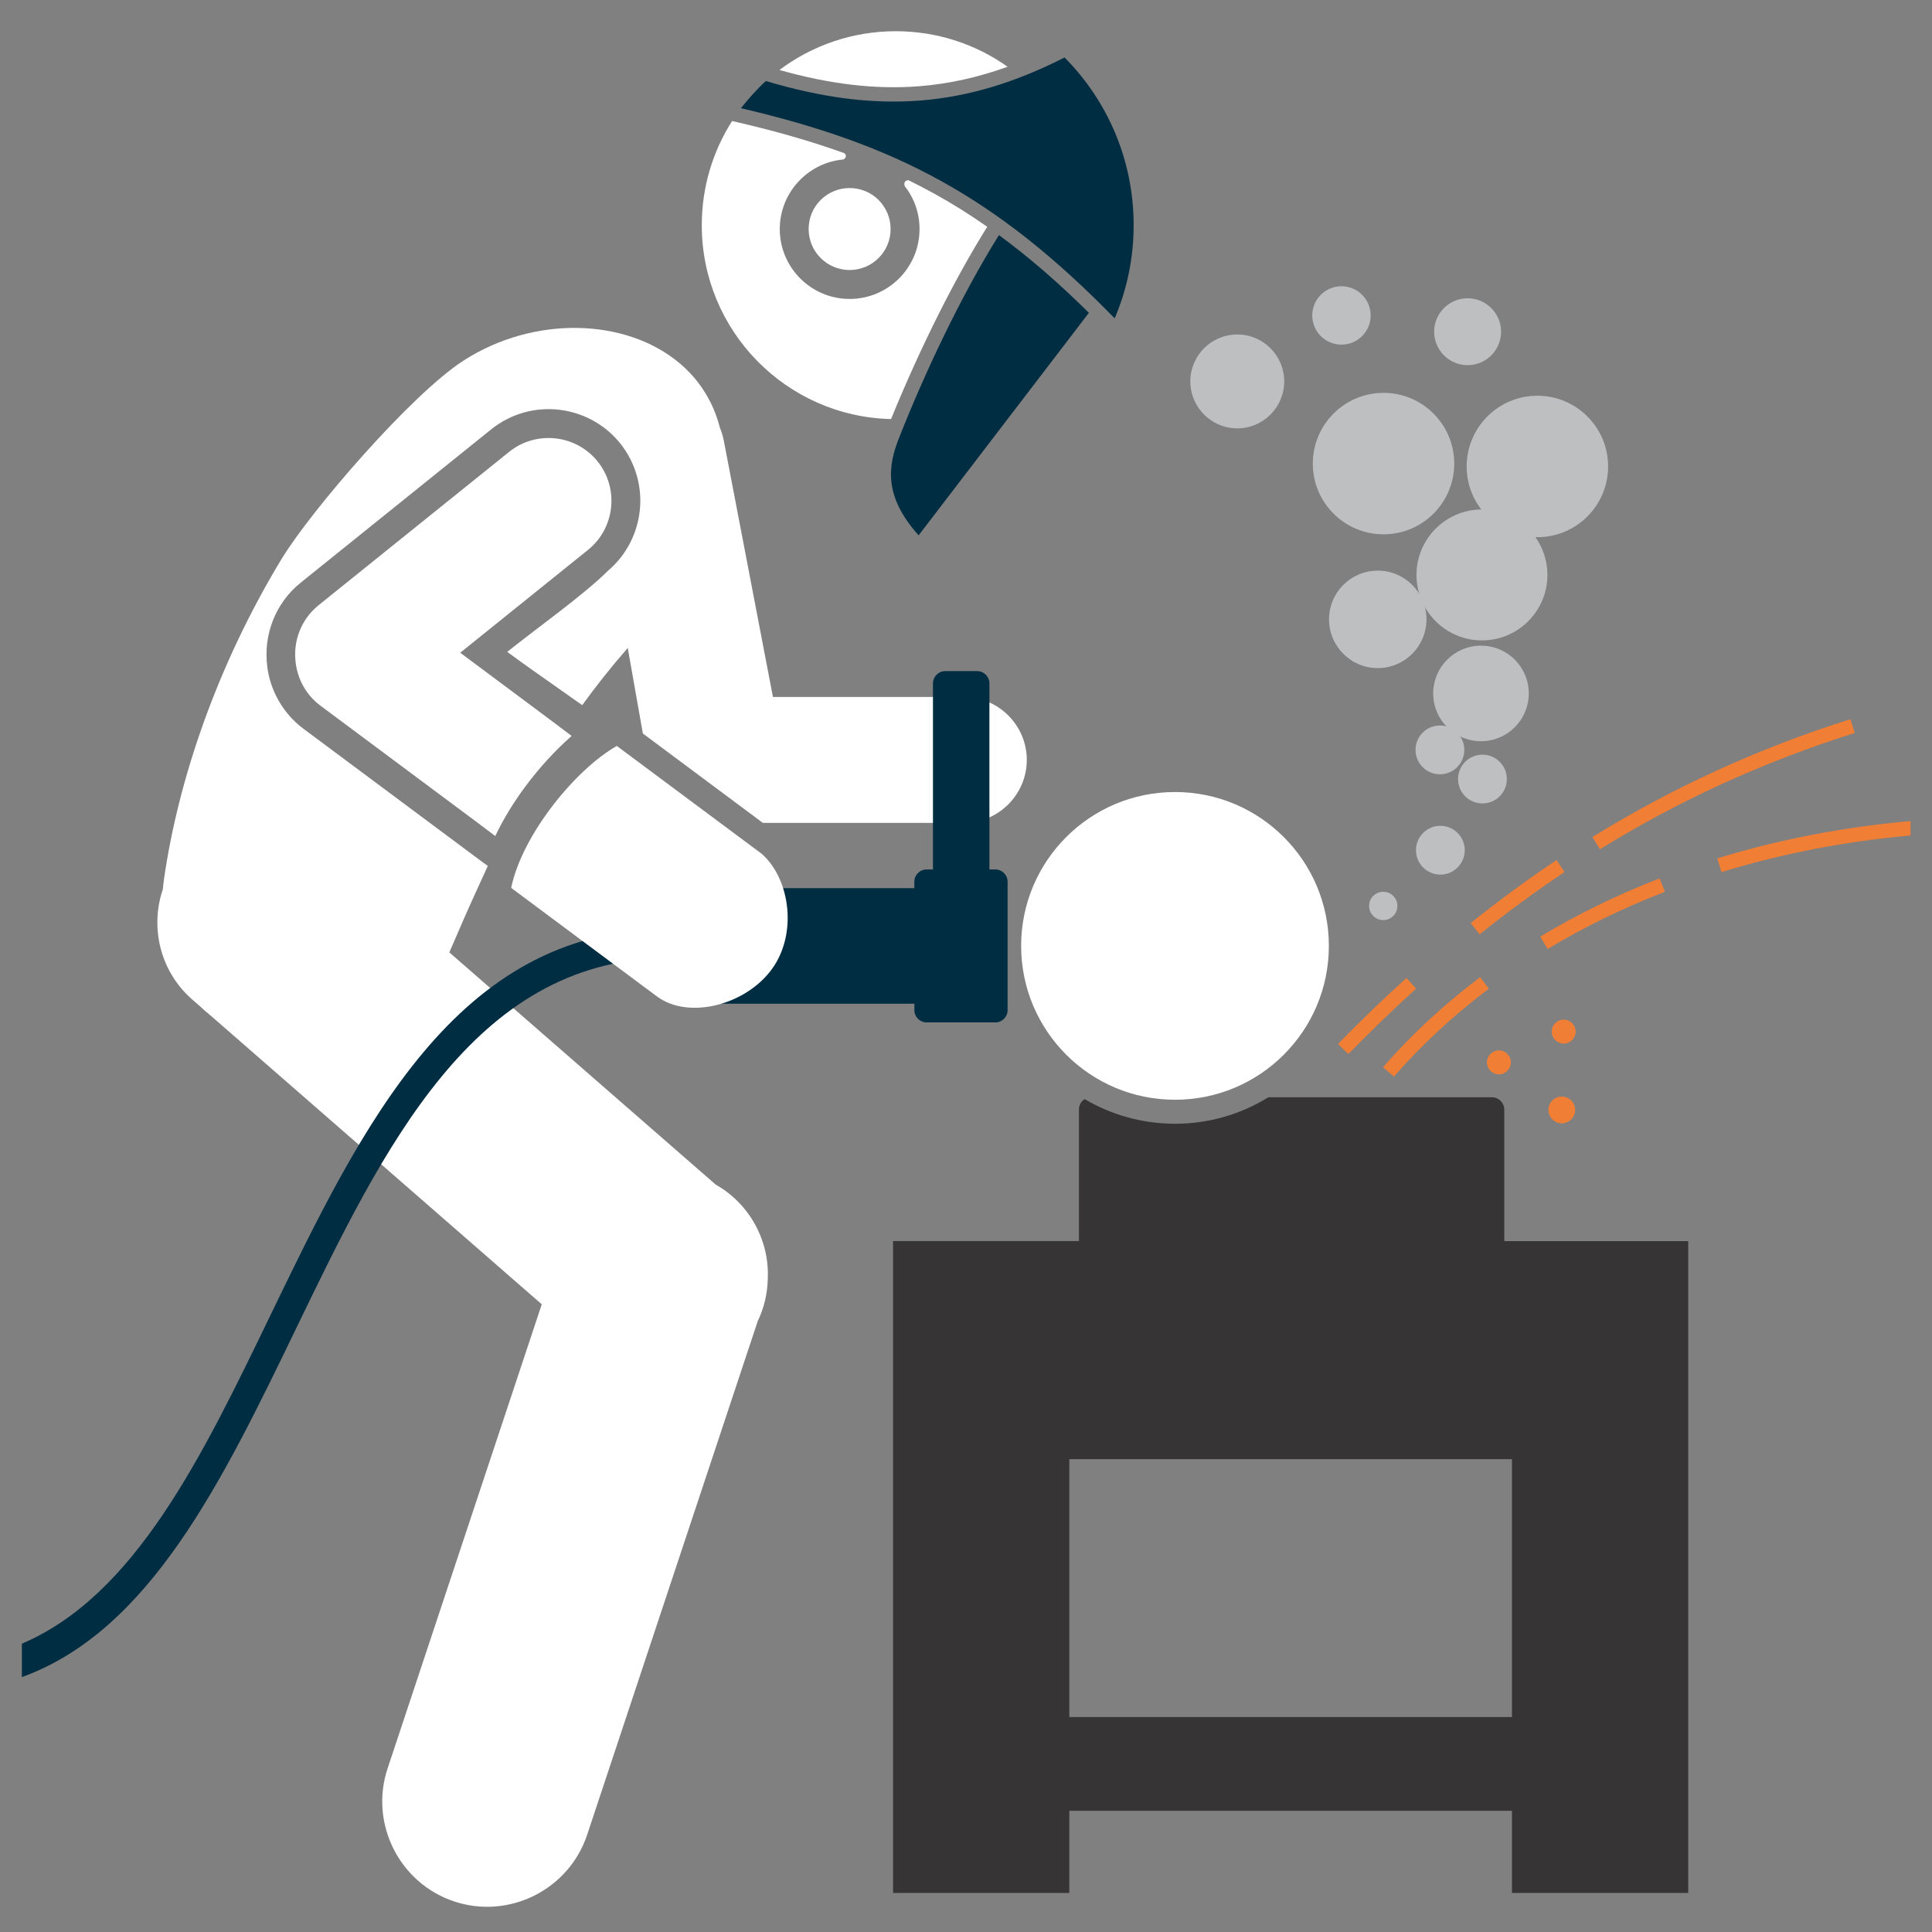 <svg width="345.31" height="345.31" xmlns="http://www.w3.org/2000/svg" clip-rule="evenodd" version="1.1" xml:space="preserve">

 <rect width="100%" height="100%" fill="#808080" stroke="none"/>

 <g>
  <title>Layer 1</title>
  <g id="Capa_x0020_1">
   <rect id="svg_1" fill="none" height="345.31" width="345.31" y="0" x="0" class="fil0"/>
   <path id="svg_2" fill="white" d="m160.1,5.58c7.45,0 14.35,2.35 19.99,6.35c-5.27,1.9 -10.47,3.06 -15.78,3.48c-7.84,0.62 -15.98,-0.36 -25,-2.9c5.79,-4.35 12.99,-6.93 20.79,-6.93zm-3.06,30.17c-1.32,-1.32 -3.15,-2.14 -5.18,-2.14c-2.03,0 -3.86,0.82 -5.18,2.13l-0.01,0.01c-1.32,1.32 -2.14,3.15 -2.14,5.18c0,2.03 0.82,3.86 2.14,5.18c1.33,1.33 3.17,2.15 5.19,2.15c2.02,0 3.85,-0.82 5.18,-2.15c1.32,-1.32 2.14,-3.15 2.14,-5.18c0,-2.02 -0.82,-3.85 -2.14,-5.18zm2.22,39.15c-18.76,-0.44 -33.83,-15.79 -33.83,-34.65c0,-6.85 1.99,-13.24 5.42,-18.62l1,0.23c6.9,1.61 13.18,3.4 19.04,5.51c0.43,0.33 0.4,0.82 -0.14,1.13c-3,0.27 -5.69,1.59 -7.71,3.61l-0.01,0.01c-2.26,2.26 -3.66,5.38 -3.66,8.82c0,3.44 1.4,6.56 3.66,8.83c2.26,2.26 5.38,3.66 8.83,3.66c3.45,0 6.57,-1.4 8.83,-3.66c2.26,-2.26 3.66,-5.38 3.66,-8.83c0,-2.89 -0.98,-5.56 -2.64,-7.67c-0.19,-0.52 -0.02,-1.03 0.64,-1.07c1.57,0.77 3.12,1.57 4.65,2.42c3.21,1.77 6.34,3.73 9.45,5.91c-3.03,4.85 -5.99,10.24 -8.77,15.78c-3.12,6.22 -5.98,12.6 -8.42,18.59z" class="fil1"/>
   <path id="svg_3" fill="#002D42" d="m190.28,10.28c7.63,7.69 12.34,18.27 12.34,29.96c0,5.91 -1.21,11.55 -3.39,16.66c-21.28,-21.81 -39.14,-31.11 -66.8,-37.56c1.28,-1.6 2.81,-3.37 4.45,-4.86c20.01,5.98 35.85,4.72 53.39,-4.21l0.01,0.01z" class="fil2"/>
   <path id="svg_4" fill="#002D42" d="m194.62,55.91l-30.43,39.77c-6.4,-7.1 -5.41,-12.58 -3.52,-17.37c4.66,-11.82 11.09,-25.41 17.87,-36.29c5.32,3.9 10.6,8.47 16.08,13.89z" class="fil2"/>
   <path id="svg_5" fill="white" d="m127.88,211.71c6.09,3.41 9.7,10.05 9.34,16.95c-0.06,2.57 -0.66,5.13 -1.8,7.5l-30.48,91.78c-3.26,9.81 -13.95,15.17 -23.76,11.91l0,0c-9.81,-3.26 -15.17,-13.95 -11.91,-23.76l27.56,-82.97l-59.35,-51.75c-0.52,-0.41 -1.01,-0.84 -1.48,-1.29l-1.63,-1.42c-5.74,-5.01 -7.59,-12.88 -5.27,-19.7c0.06,-0.65 0.14,-1.31 0.23,-1.96c2.53,-17.53 9.41,-37.96 20.97,-57.05c5.26,-8.69 23.23,-29.5 32.53,-35.49c12.57,-8.11 29.03,-7.64 38.65,0.47c3.42,2.89 5.98,6.75 7.19,11.53c0.3,0.71 0.54,1.47 0.69,2.26l8.79,45.85l34.12,0c6.18,0 11.25,5.06 11.25,11.25l0,0c0,6.18 -5.06,11.25 -11.25,11.25l-35.93,0l-21.44,-15.97l-2.7,-15.29c-3.42,3.95 -5.35,6.42 -8.14,10.22c-5.09,-3.61 -10.18,-7.12 -13.4,-9.52c5.11,-4.11 13.71,-10.2 18.03,-14.52c3.3,-2.81 5.22,-6.69 5.66,-10.73c0.45,-4.16 -0.69,-8.51 -3.51,-12.03l-0.29,-0.35c-2.81,-3.3 -6.7,-5.22 -10.73,-5.66c-4.17,-0.45 -8.51,0.69 -12.03,3.52l-34.06,27.41c-2.26,1.82 -3.92,4.14 -4.93,6.69c-1.03,2.6 -1.39,5.43 -1.04,8.19l-0.01,0c0.26,2.17 0.96,4.31 2.1,6.28c1.09,1.89 2.56,3.58 4.4,4.95l32.2,23.98l0.74,0.52l-1.54,3.37c-1.72,3.73 -3.48,7.74 -5.34,12.09l47.59,41.49l-0.02,0z" class="fil1"/>
   <path id="svg_6" fill="#002D42" d="m168.94,119.95l5.71,0c1.2,0 2.19,0.98 2.19,2.19l0,33.26l1.06,0c1.2,0 2.19,0.98 2.19,2.19l0,22.96c0,1.2 -0.98,2.19 -2.19,2.19l-12.28,0c-1.2,0 -2.19,-0.98 -2.19,-2.19l0,-1.15l-42.04,0c-1.49,0 -2.71,-1.22 -2.71,-2.71l0,-5.45c-34.08,0.69 -50.1,33.82 -65.77,66.23c-13.18,27.26 -26.12,54.01 -49,62.28l0,-5.97c20.21,-8.62 32.18,-33.37 44.35,-58.55c16.42,-33.97 33.22,-68.71 70.41,-69.17l0,-4.61c0,-1.49 1.22,-2.71 2.71,-2.71l42.04,0l0,-1.15c0,-1.2 0.98,-2.19 2.19,-2.19l1.14,0l0,-33.26c0,-1.2 0.98,-2.19 2.19,-2.19z" class="fil2"/>
   <path id="svg_7" fill="white" d="m82.25,116.66l16.96,12.64l2.96,2.24c-2.85,2.49 -5.71,5.59 -8.21,8.95c-2.1,2.81 -3.98,5.86 -5.44,8.94l-3.26,-2.46l-27.97,-20.83c-2.57,-1.91 -4.09,-4.74 -4.44,-7.7c-0.5,-3.77 0.92,-7.72 4.09,-10.27l34.06,-27.41c4.82,-3.88 11.93,-3.11 15.81,1.71l0,0c3.88,4.82 3.11,11.93 -1.71,15.81l-22.85,18.39l0,-0.01z" class="fil1"/>
   <path id="svg_8" fill="white" d="m110.24,133.32l25.9,19.28c4.77,4.18 6.35,13.27 2.43,19.7c-4.34,7.11 -15.41,10.26 -21.32,5.67l-25.89,-19.28c2.01,-9.66 11.65,-21.29 18.89,-25.37l-0.01,0z" class="fil1"/>
   <path id="svg_9" fill="white" d="m210.01,141.56c15.19,0 27.5,12.31 27.5,27.5c0,15.19 -12.31,27.5 -27.5,27.5c-15.19,0 -27.5,-12.31 -27.5,-27.5c0,-15.19 12.31,-27.5 27.5,-27.5zm0,6.46c11.62,0 21.04,9.42 21.04,21.04c0,11.62 -9.42,21.04 -21.04,21.04c-11.62,0 -21.04,-9.42 -21.04,-21.04c0,-11.62 9.42,-21.04 21.04,-21.04z" class="fil1"/>
   <path id="svg_10" fill="white" d="m210.01,156.29c7.05,0 12.77,5.72 12.77,12.78c0,7.05 -5.72,12.77 -12.77,12.77c-7.05,0 -12.77,-5.72 -12.77,-12.77c0,-7.06 5.72,-12.78 12.77,-12.78zm0,7.79c2.75,0 4.98,2.23 4.98,4.99c0,2.75 -2.23,4.99 -4.98,4.99c-2.75,0 -4.99,-2.23 -4.99,-4.99c0,-2.75 2.23,-4.99 4.99,-4.99z" class="fil1"/>
   <path id="svg_11" fill="#373435" d="m159.62,221.82l6.15,0l10.59,0l16.48,0l0,-7.23l0,-4.82l0,-11.47c0,-0.78 0.41,-1.47 1.03,-1.85c4.73,2.79 10.25,4.4 16.14,4.4c6.12,0 11.83,-1.73 16.68,-4.73l39.98,0c1.2,0 2.19,0.98 2.19,2.19l0,11.47l0,4.82l0,7.23l16.14,0l9.22,0l7.52,0l0,9.76l0,106.74l-16.74,0l-14.76,0l0,-14.69l-79.12,0l0,14.69l-14.76,0l-16.74,0l0,-106.74l0,-9.76l0,-0.01zm110.62,38.98l-79.12,0l0,46.09l79.12,0l0,-46.09z" class="fil3"/>
   <path id="svg_12" fill-rule="nonzero" fill="#F07F35" d="m239.14,186.59c2.02,-2.07 4.05,-4.09 6.09,-6.05c2,-1.93 4.05,-3.85 6.15,-5.75l1.73,1.91c-2.01,1.82 -4.04,3.72 -6.09,5.7c-2.02,1.95 -4.03,3.95 -6.03,5.99l-1.85,-1.8zm23.72,-21.61c2.52,-2.02 5.05,-3.96 7.59,-5.83c2.53,-1.86 5.12,-3.67 7.75,-5.43l1.43,2.14c-2.56,1.71 -5.11,3.5 -7.66,5.37c-2.54,1.86 -5.04,3.78 -7.5,5.76l-1.62,-2.01l0.01,0zm21.75,-15.38c7.14,-4.4 14.51,-8.35 22.17,-11.86c7.68,-3.51 15.65,-6.58 23.94,-9.2l0.78,2.46c-8.24,2.61 -16.1,5.63 -23.65,9.08c-7.57,3.46 -14.85,7.36 -21.89,11.71l-1.35,-2.19z" class="fil4"/>
   <path id="svg_13" fill-rule="nonzero" fill="#F07F35" d="m247.2,190.73c2.6,-2.97 5.33,-5.78 8.18,-8.42c2.93,-2.72 6,-5.27 9.17,-7.66l1.55,2.06c-3.12,2.35 -6.12,4.85 -8.97,7.49c-2.8,2.6 -5.48,5.34 -8,8.23l-1.94,-1.69l0.01,-0.01zm28.08,-23.32c3.35,-2.02 6.8,-3.89 10.33,-5.61c3.57,-1.74 7.25,-3.35 11.02,-4.81l0.93,2.4c-3.66,1.42 -7.27,2.99 -10.82,4.72c-3.46,1.69 -6.84,3.52 -10.12,5.5l-1.33,-2.21l-0.01,0.01zm31.65,-13.99c11.2,-3.44 22.85,-5.64 34.55,-6.67l0,2.58c-11.44,1.01 -22.84,3.18 -33.79,6.54l-0.76,-2.46l0,0.01z" class="fil4"/>
   <path id="svg_14" fill="#BDBFC1" d="m247.23,159.39c1.4,0 2.53,1.13 2.53,2.53c0,1.4 -1.13,2.53 -2.53,2.53c-1.4,0 -2.53,-1.13 -2.53,-2.53c0,-1.4 1.13,-2.53 2.53,-2.53z" class="fil5"/>
   <path id="svg_15" fill="#BDBFC1" d="m257.44,147.6c2.41,0 4.36,1.95 4.36,4.36c0,2.4 -1.95,4.36 -4.36,4.36c-2.41,0 -4.36,-1.95 -4.36,-4.36c0,-2.41 1.95,-4.36 4.36,-4.36z" class="fil5"/>
   <path id="svg_16" fill="#BDBFC1" d="m264.96,134.88c2.41,0 4.36,1.95 4.36,4.36c0,2.41 -1.95,4.36 -4.36,4.36c-2.41,0 -4.36,-1.95 -4.36,-4.36c0,-2.41 1.95,-4.36 4.36,-4.36z" class="fil5"/>
   <path id="svg_17" fill="#BDBFC1" d="m257.36,129.67c2.41,0 4.36,1.95 4.36,4.36c0,2.41 -1.95,4.36 -4.36,4.36c-2.41,0 -4.36,-1.95 -4.36,-4.36c0,-2.41 1.95,-4.36 4.36,-4.36z" class="fil5"/>
   <path id="svg_18" fill="#BDBFC1" d="m264.7,115.4c4.72,0 8.54,3.82 8.54,8.54c0,4.72 -3.82,8.54 -8.54,8.54c-4.72,0 -8.54,-3.82 -8.54,-8.54c0,-4.72 3.82,-8.54 8.54,-8.54z" class="fil5"/>
   <path id="svg_19" fill="#BDBFC1" d="m264.87,91.06c6.46,0 11.7,5.24 11.7,11.7c0,6.46 -5.24,11.7 -11.7,11.7c-6.46,0 -11.7,-5.24 -11.7,-11.7c0,-6.46 5.24,-11.7 11.7,-11.7z" class="fil5"/>
   <path id="svg_20" fill="#BDBFC1" d="m246.25,101.99c4.81,0 8.71,3.9 8.71,8.71c0,4.81 -3.9,8.71 -8.71,8.71c-4.81,0 -8.71,-3.9 -8.71,-8.71c0,-4.81 3.9,-8.71 8.71,-8.71z" class="fil5"/>
   <path id="svg_21" fill="#BDBFC1" d="m274.78,70.73c6.98,0 12.64,5.66 12.64,12.64c0,6.98 -5.66,12.64 -12.64,12.64c-6.98,0 -12.64,-5.66 -12.64,-12.64c0,-6.98 5.66,-12.64 12.64,-12.64z" class="fil5"/>
   <path id="svg_22" fill="#BDBFC1" d="m247.28,70.22c6.98,0 12.64,5.66 12.64,12.64c0,6.98 -5.66,12.64 -12.64,12.64c-6.98,0 -12.64,-5.66 -12.64,-12.64c0,-6.98 5.66,-12.64 12.64,-12.64z" class="fil5"/>
   <path id="svg_23" fill="#BDBFC1" d="m221.14,59.78c4.63,0 8.39,3.76 8.39,8.39c0,4.63 -3.76,8.39 -8.39,8.39c-4.63,0 -8.39,-3.76 -8.39,-8.39c0,-4.63 3.76,-8.39 8.39,-8.39z" class="fil5"/>
   <path id="svg_24" fill="#BDBFC1" d="m239.76,51.16c2.88,0 5.22,2.34 5.22,5.22c0,2.88 -2.34,5.22 -5.22,5.22c-2.88,0 -5.22,-2.34 -5.22,-5.22c0,-2.88 2.34,-5.22 5.22,-5.22z" class="fil5"/>
   <path id="svg_25" fill="#BDBFC1" d="m262.31,53.31c3.3,0 5.98,2.68 5.98,5.98c0,3.3 -2.68,5.98 -5.98,5.98c-3.3,0 -5.98,-2.68 -5.98,-5.98c0,-3.3 2.68,-5.98 5.98,-5.98z" class="fil5"/>
   <path id="svg_26" fill="#F07F35" d="m279.48,182.24c1.18,0 2.14,0.96 2.14,2.14c0,1.18 -0.96,2.14 -2.14,2.14c-1.18,0 -2.14,-0.96 -2.14,-2.14c0,-1.18 0.96,-2.14 2.14,-2.14z" class="fil6"/>
   <path id="svg_27" fill="#F07F35" d="m267.9,187.74c1.18,0 2.14,0.96 2.14,2.14c0,1.18 -0.96,2.14 -2.14,2.14c-1.18,0 -2.14,-0.96 -2.14,-2.14c0,-1.18 0.96,-2.14 2.14,-2.14z" class="fil6"/>
   <path id="svg_28" fill="#F07F35" d="m279.14,195.99c1.32,0 2.39,1.07 2.39,2.39c0,1.32 -1.07,2.39 -2.39,2.39c-1.32,0 -2.39,-1.07 -2.39,-2.39c0,-1.32 1.07,-2.39 2.39,-2.39z" class="fil6"/>
  </g>
 </g>
</svg>